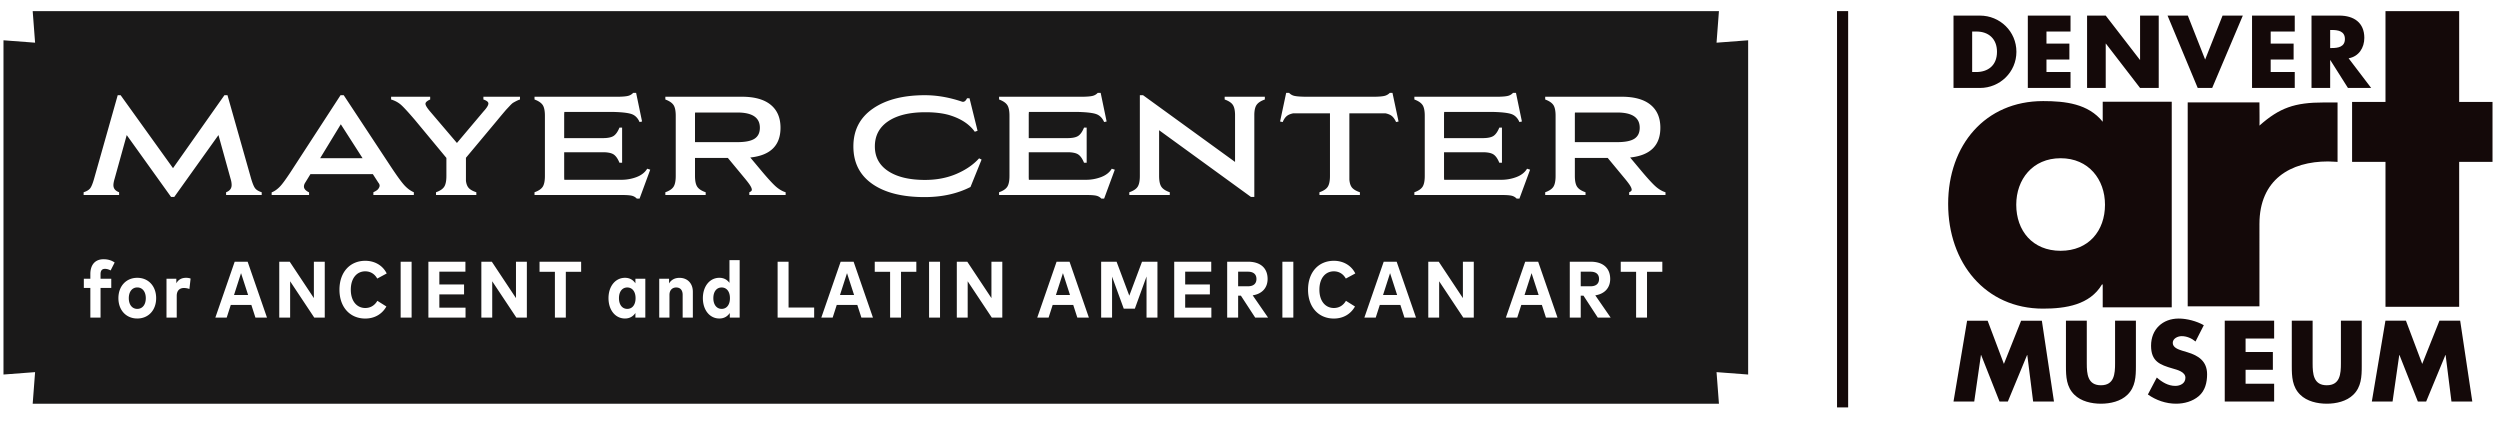 <svg xmlns="http://www.w3.org/2000/svg" width="675" height="115"><g fill="none" fill-rule="evenodd"><path fill="#1A1919" d="M464.113 3l-.647 8.526 8.534-.648v90.244l-8.534-.647.647 8.525H8.827l.648-8.525-8.534.647V10.878l8.534.648L8.826 3h455.287zM98.625 70.414c-4.134 0-6.973 3.074-6.973 7.808 0 4.713 2.84 7.786 6.973 7.786 2.549 0 4.568-1.23 5.7-3.257l-2.439-1.531c-.733 1.262-1.868 1.941-3.26 1.941-2.192 0-3.909-1.747-3.909-4.95 0-3.094 1.631-4.95 3.898-4.95 1.414 0 2.538.702 3.24 1.953l2.557-1.381c-1.069-2.157-3.227-3.419-5.787-3.419zm261.52 0c-4.135 0-6.974 3.074-6.974 7.808 0 4.713 2.84 7.786 6.974 7.786 2.548 0 4.567-1.23 5.7-3.257l-2.44-1.531c-.733 1.262-1.867 1.941-3.26 1.941-2.192 0-3.909-1.747-3.909-4.95 0-3.094 1.631-4.95 3.899-4.95 1.414 0 2.537.702 3.238 1.953l2.558-1.381c-1.069-2.157-3.227-3.419-5.786-3.419zm-160.437-.183h-2.753v6.146c-.593-.818-1.479-1.37-2.72-1.37-2.612 0-4.459 2.299-4.459 5.501 0 3.203 1.847 5.49 4.448 5.49 1.317 0 2.224-.605 2.818-1.49v1.252h2.666V70.23zm-30.954 4.777c-2.613 0-4.459 2.298-4.459 5.5 0 3.203 1.846 5.49 4.448 5.49 1.317 0 2.224-.605 2.818-1.49v1.252h2.676V75.256h-2.676v1.241c-.594-.885-1.5-1.49-2.807-1.49zm-131.688 0c-2.98 0-5.096 2.233-5.096 5.5 0 3.268 2.116 5.49 5.096 5.49 2.99 0 5.095-2.222 5.095-5.49 0-3.267-2.104-5.5-5.095-5.5zm312.134-4.345h-2.958V85.76h2.958V70.663zm-95.393 0h-2.958V85.76h2.958V70.663zm-142.673 0h-2.958V85.76h2.958V70.663zm72.342 4.356c-1.177 0-2.193.442-2.83 1.51v-1.273h-2.655V85.76h2.764v-6.136c0-1.327.81-2.006 1.812-2.006 1.08 0 1.75.691 1.75 1.985v6.157h2.752v-6.977c0-2.286-1.468-3.764-3.593-3.764zm-57.814-4.356h-9.997V85.76h10.03v-2.686h-7.072v-3.59h6.673v-2.685h-6.673v-3.451h7.04v-2.685zm323.166 0H437.6v2.728h4.146V85.76h2.947V73.39h4.135v-2.727zm-420.87-.67c-2.224 0-3.563 1.456-3.563 4.002v1.261h-1.76v2.492h1.76v8.012h2.753v-8.012h2.894v-2.492h-2.894v-1.23c0-.959.398-1.434 1.187-1.434.593 0 1.09.184 1.534.431l1.089-2.145c-.712-.496-1.65-.884-3-.884zm50.269.67h-2.828V85.76h2.937v-9.814l6.52 9.814h2.828V70.663h-2.936v9.824l-6.521-9.824zm351.237 0h-5.624V85.76h2.958v-5.932h.744l3.865 5.932h3.476l-4.156-6.018c2.536-.388 4.027-2.037 4.027-4.42 0-2.912-1.9-4.66-5.29-4.66zm-52.364 0H373.6l-5.224 15.097h3.066l1.1-3.42h5.56l1.102 3.42h3.12l-5.226-15.097zm-244.307 0h-2.828V85.76h2.936v-9.814l6.522 9.814h2.828V70.663h-2.937v9.824l-6.52-9.824zm255.67 0h-2.828V85.76h2.937v-9.814l6.52 9.814h2.828V70.663h-2.936v9.824l-6.521-9.824zm-51.501 0h-5.624V85.76h2.958v-5.932h.744l3.866 5.932h3.476l-4.156-6.018c2.536-.388 4.026-2.037 4.026-4.42 0-2.912-1.9-4.66-5.29-4.66zm-9.926 0h-9.997V85.76h10.029v-2.686h-7.071v-3.59h6.671v-2.685h-6.671v-3.451h7.039v-2.685zm-25.56 0h-4.165V85.76h2.947V74.695l3.151 8.639h3.002l3.152-8.681V85.76h2.947V70.663h-4.166l-3.434 9.176-3.433-9.176zm-144.57 0h-11.228v2.728h4.146V85.76h2.947V73.39h4.135v-2.727zM50.243 75.008c-1.176 0-2.072.464-2.634 1.478v-1.23h-2.656V85.76h2.764v-5.877c0-1.391.756-2.125 1.943-2.125.507 0 1.069.109 1.48.27l.323-2.814c-.323-.13-.734-.206-1.22-.206zm16.62-4.345h-3.498L58.141 85.76h3.066l1.1-3.42h5.56l1.102 3.42h3.12l-5.226-15.097zm221.912 0h-3.498l-5.225 15.097h3.066l1.1-3.42h5.56l1.102 3.42H294l-5.225-15.097zm-27.609 0h-2.828V85.76h2.936v-9.814l6.52 9.814h2.828V70.663h-2.935v9.824l-6.52-9.824zm-13.757 0h-11.227v2.728h4.145V85.76h2.947V73.39h4.135v-2.727zm-16.934 0h-3.498l-5.225 15.097h3.067l1.1-3.42h5.56l1.101 3.42h3.12l-5.225-15.097zm-17.561 0h-2.958V85.76h9.868v-2.728h-6.91v-12.37zm202.39 0h-3.498l-5.225 15.097h3.067l1.1-3.42h5.56l1.101 3.42h3.12l-5.225-15.097zm-220.455 6.955c1.339 0 2.235 1.1 2.235 2.89 0 1.8-.896 2.89-2.235 2.89-1.34 0-2.246-1.121-2.246-2.89 0-1.768.875-2.89 2.246-2.89zm-157.784-.01c1.349 0 2.3 1.1 2.3 2.9 0 1.812-.951 2.89-2.3 2.89-1.338 0-2.289-1.078-2.289-2.89 0-1.8.95-2.9 2.289-2.9zm132.303.01c1.339 0 2.235 1.1 2.235 2.89 0 1.8-.896 2.89-2.235 2.89-1.371 0-2.246-1.121-2.246-2.89 0-1.768.875-2.89 2.246-2.89zm205.95-3.87l1.91 5.909h-3.81l1.9-5.91zm-310.236 0l1.91 5.909h-3.81l1.9-5.91zm221.911 0l1.91 5.909h-3.81l1.9-5.91zm126.53 0l1.91 5.909h-3.81l1.9-5.91zm-184.83 0l1.912 5.909h-3.812l1.9-5.91zm200.759-.39c1.404 0 2.29.637 2.29 1.963s-.875 1.974-2.29 1.974h-2.655v-3.936zm-92.501 0c1.404 0 2.29.637 2.29 1.963s-.875 1.974-2.29 1.974h-2.656v-3.936zM297.18 25.07h-.786a2.782 2.782 0 0 1-1.329.803c-.51.138-1.328.219-2.45.244h-22.863v.747c1.073.399 1.809.897 2.208 1.495.4.598.598 1.57.598 2.915v16.222c0 1.347-.199 2.324-.598 2.935-.4.61-1.135 1.102-2.208 1.476v.748h23.648c1.199 0 2.065.062 2.602.187a2.66 2.66 0 0 1 1.365.784h.748l2.882-7.812-.823-.261c-.599.997-1.547 1.745-2.844 2.243a11.487 11.487 0 0 1-4.153.747h-15.38a9.759 9.759 0 0 1-.038-1.047v-6.391h10.44c1.347 0 2.32.2 2.92.599.598.398 1.121 1.146 1.57 2.242h.711V34.45h-.711c-.449 1.097-.972 1.843-1.57 2.243-.6.398-1.573.598-2.92.598h-10.44V30.9c0-.075.007-.188.02-.336l.007-.106c.007-.098.011-.175.011-.23h13.434c2.444.074 4.09.292 4.939.653.848.361 1.496 1.053 1.945 2.074l.674-.148-1.608-7.738zm-125.431 0h-.786a2.774 2.774 0 0 1-1.329.803c-.511.138-1.328.219-2.45.244h-22.863v.747c1.072.399 1.808.897 2.208 1.495.398.598.597 1.57.597 2.915v16.222c0 1.347-.199 2.324-.597 2.935-.4.61-1.136 1.102-2.208 1.476v.748h23.649c1.197 0 2.063.062 2.6.187.536.124.992.386 1.366.784h.748l2.881-7.812-.823-.261c-.598.997-1.547 1.745-2.843 2.243a11.489 11.489 0 0 1-4.154.747h-15.378c-.026-.2-.038-.548-.038-1.047v-6.391h10.44c1.345 0 2.319.2 2.918.599.598.398 1.122 1.146 1.571 2.242h.712V34.45h-.712c-.449 1.097-.973 1.843-1.57 2.243-.6.398-1.574.598-2.92.598h-10.44V30.9c0-.075.007-.188.019-.336.013-.15.02-.262.02-.337H165.8c2.444.075 4.091.293 4.939.654.848.361 1.497 1.053 1.946 2.074l.673-.148-1.608-7.738zm237.56 0h-.786a2.777 2.777 0 0 1-1.33.803c-.51.138-1.328.219-2.45.244h-22.863v.747c1.074.399 1.809.897 2.208 1.495.4.598.598 1.57.598 2.915v16.222c0 1.347-.199 2.324-.598 2.935-.399.61-1.134 1.102-2.208 1.476v.748h23.649c1.198 0 2.064.062 2.6.187a2.66 2.66 0 0 1 1.366.784h.748l2.882-7.812-.823-.261c-.599.997-1.547 1.745-2.844 2.243a11.487 11.487 0 0 1-4.153.747h-15.38a9.758 9.758 0 0 1-.037-1.047v-6.391h10.44c1.346 0 2.32.2 2.918.599.599.398 1.122 1.146 1.572 2.242h.71V34.45h-.71c-.45 1.097-.973 1.843-1.572 2.243-.598.398-1.572.598-2.919.598h-10.44V30.9c0-.075.008-.188.02-.336l.008-.106c.007-.098.01-.175.01-.23h13.434c2.444.074 4.09.292 4.939.653.848.361 1.497 1.053 1.945 2.074l.674-.148-1.608-7.738zm-159.59.635c-5.887 0-10.576 1.215-14.069 3.645-3.492 2.43-5.238 5.824-5.238 10.186 0 4.36 1.696 7.73 5.09 10.11 3.39 2.38 8.105 3.569 14.143 3.569 4.69 0 8.818-.91 12.386-2.728l2.993-7.4-.673-.337c-1.547 1.719-3.587 3.12-6.119 4.204-2.531 1.084-5.356 1.626-8.474 1.626-4.216 0-7.529-.79-9.936-2.373-2.406-1.583-3.61-3.807-3.61-6.671 0-2.916 1.204-5.184 3.61-6.803 2.407-1.62 5.757-2.43 10.048-2.43 2.47 0 4.59.249 6.36.748 3.17.946 5.489 2.453 6.96 4.522l.75-.262-2.171-8.783h-.674c-.349.747-.785 1.059-1.309.934-3.443-1.17-6.798-1.757-10.067-1.757zm-217.151 0h-.787L25.46 48.056c-.4 1.446-.78 2.387-1.141 2.822-.362.436-.942.779-1.74 1.028v.748h9.58v-.748c-1.024-.374-1.536-1.009-1.536-1.906 0-.448.113-1.046.337-1.794l3.256-11.737 11.974 16.708h.86L58.986 36.47l3.256 11.737c.2.623.3 1.209.3 1.757 0 .921-.499 1.569-1.497 1.943v.748h9.616v-.748c-.798-.25-1.378-.592-1.74-1.028-.362-.435-.754-1.39-1.178-2.859l-6.324-22.315h-.823L46.712 45.403 32.569 25.704zm276.05 0h-.86v21.791c0 1.347-.201 2.324-.6 2.935-.399.61-1.147 1.102-2.245 1.476v.748h10.927v-.748c-1.099-.374-1.853-.865-2.265-1.476-.411-.61-.617-1.588-.617-2.935V35.16l24.808 18.017h.899V30.9c.025-1.196.242-2.074.655-2.635.41-.561 1.14-1.028 2.189-1.402v-.747h-10.852v.747c1.048.374 1.771.84 2.17 1.402.4.56.611 1.44.636 2.635v12.821L308.62 25.704zm-192.469.412h-10.552v.747c1.073.324 1.977.816 2.714 1.477.735.66 1.976 2.012 3.722 4.054l8.494 10.243v4.858c0 1.347-.199 2.324-.598 2.935-.4.61-1.135 1.102-2.207 1.476v.748h10.888v-.748c-.923-.298-1.597-.672-2.02-1.12-.425-.45-.687-1.11-.786-1.982v-6.205l8.494-10.167c.324-.398.786-.953 1.383-1.663.6-.71.993-1.166 1.18-1.364l.842-.898c.374-.398.667-.66.88-.784.211-.125.473-.268.785-.43a6.897 6.897 0 0 1 1.029-.43v-.747h-9.88v.747c.9.299 1.348.66 1.348 1.084 0 .473-.437 1.183-1.31 2.13l-7.184 8.523-7.259-8.523c-.823-.97-1.235-1.657-1.235-2.055 0-.4.425-.785 1.272-1.159v-.747zm321.708 0h-20.655v.747c1.073.399 1.81.897 2.208 1.495.399.598.598 1.57.598 2.915v16.222c0 1.347-.2 2.324-.598 2.935-.399.61-1.135 1.102-2.208 1.476v.748h10.89v-.748c-1.098-.374-1.853-.865-2.265-1.476-.411-.61-.617-1.588-.617-2.935v-4.858h8.869l4.302 5.195c.65.772 1.135 1.39 1.46 1.85.324.461.536.842.635 1.14.101.3.101.523 0 .673-.099.15-.299.287-.598.411v.748h9.804v-.748c-.824-.25-1.641-.71-2.452-1.382-.81-.674-2.101-2.056-3.872-4.15l-3.219-3.85c5.44-.573 8.158-3.251 8.158-8.035 0-2.693-.885-4.76-2.657-6.205-1.77-1.447-4.365-2.168-7.783-2.168zm-345.053-.412h-.86L79.41 44.992c-.359.56-.696 1.08-1.013 1.56l-.37.554c-1.018 1.518-1.792 2.563-2.322 3.137-.748.81-1.533 1.377-2.358 1.7v.711h10.104v-.71c-.923-.449-1.385-.972-1.385-1.57 0-.35.112-.698.337-1.047l1.422-2.317h16.838l1.497 2.317c.325.4.418.773.28 1.121a2.01 2.01 0 0 1-.56.823c-.238.2-.594.41-1.067.635v.748h10.926v-.748c-.873-.374-1.703-.978-2.488-1.812-.786-.836-2.027-2.536-3.723-5.102L92.805 25.704zm255.247-.635h-.785l-1.647 7.738.71.148c.276-.672.613-1.19 1.012-1.55.398-.362.997-.63 1.795-.804h9.954v16.894c0 1.347-.2 2.324-.6 2.935-.398.61-1.146 1.102-2.244 1.476v.748h10.927v-.748c-.974-.323-1.672-.728-2.096-1.214-.425-.487-.674-1.227-.748-2.224V30.6h9.765c.798.174 1.398.442 1.796.803.4.361.749.879 1.049 1.551l.673-.148-1.647-7.738h-.71c-.4.399-.854.666-1.366.803-.51.138-1.316.219-2.414.244h-19.308c-1.297-.025-2.214-.106-2.75-.244a2.779 2.779 0 0 1-1.366-.803zm-147.754 1.047h-20.654v.747c1.073.399 1.808.897 2.207 1.495.4.598.598 1.57.598 2.915v16.222c0 1.347-.198 2.324-.598 2.935-.399.61-1.134 1.102-2.207 1.476v.748h10.889v-.748c-1.098-.374-1.853-.865-2.265-1.476-.411-.61-.617-1.588-.617-2.935v-4.858h8.869l4.303 5.195c.648.772 1.135 1.39 1.46 1.85.323.461.535.842.635 1.14.1.3.1.523 0 .673-.1.15-.299.287-.599.411v.748h9.804v-.748c-.824-.25-1.64-.71-2.452-1.382-.81-.674-2.1-2.056-3.872-4.15l-3.218-3.85c5.438-.573 8.158-3.251 8.158-8.035 0-2.693-.886-4.76-2.657-6.205-1.771-1.447-4.367-2.168-7.784-2.168zM92.02 33.553l5.874 9.158h-11.45l5.576-9.158zm344.604-3.177c4.066 0 6.099 1.37 6.099 4.113 0 1.345-.474 2.33-1.422 2.952-.948.623-2.507.935-4.677.935H425.21V30.9c0-.25.012-.423.038-.524zm-237.56 0c4.066 0 6.1 1.37 6.1 4.113 0 1.345-.475 2.33-1.423 2.952-.947.623-2.507.935-4.677.935H187.65V30.9c0-.25.013-.423.038-.524z"/><path fill="#140909" d="M551.609 27.292c6.042 0 12.233.714 16.124 5.583v-5.41h18.637v55.508h-18.637v-6.168h-.204c-3.278 5.518-9.776 6.524-15.92 6.524-15.565 0-25.609-12.367-25.609-28.272 0-15.905 10.044-27.765 25.609-27.765zM663.974 3v24.528h9.005v16.174h-9.005v39.14h-19.892v-39.14h-9.019V27.528h9.019V3h19.892zm-53.926 24.65v.06c.003.289.015 1.578.022 2.908l.002.47.003.91v.484c0 .847-.008 1.457-.027 1.433 5.433-4.823 9.532-6.249 17.366-6.249h3.725v16.051l-.016.001c-.085-.004-.566-.066-2.54-.13-10.155 0-18.535 4.892-18.535 16.898V82.71H590.68V27.65h19.368zm-53.682 15.072c-7.577 0-11.98 5.734-11.98 12.551 0 7.033 4.403 12.443 11.98 12.443 7.578 0 11.982-5.41 11.982-12.443 0-6.817-4.404-12.551-11.982-12.551zM534.59 4.212c5.395 0 9.84 4.274 9.84 9.768 0 5.493-4.47 9.769-9.84 9.769h-7.142V4.21h7.142zm56.122 0l4.676 11.866 4.702-11.867h5.472l-8.273 19.537h-3.905L585.24 4.211h5.472zm40.923-.001c3.828 0 6.732 1.84 6.732 6.011 0 2.695-1.49 5.027-4.24 5.52l6.09 8.006h-6.27l-4.752-7.514h-.051v7.514h-5.036V4.211h7.527zm-12.053 0v4.302h-6.497v3.264h6.189v4.301h-6.19v3.369h6.498v4.301h-11.532V4.211h11.532zm-60.54 0v4.302h-6.496v3.264h6.188v4.301h-6.188v3.369h6.497v4.301h-11.533V4.211h11.533zm9.503 0l9.224 11.945h.05V4.211h5.036V23.75h-5.035l-9.223-11.972h-.052V23.75h-5.035V4.21h5.035zm-34.88 4.302h-1.182v10.934h1.131c3.005 0 5.574-1.658 5.574-5.467 0-3.498-2.286-5.467-5.523-5.467zm95.967-.416h-.488v4.872h.488c1.645 0 3.493-.31 3.493-2.435s-1.848-2.437-3.493-2.437zM531.12 86.59h5.54l4.393 11.669 4.65-11.669h5.599l3.272 21.832h-5.626l-1.58-12.566h-.057l-5.196 12.566h-2.239l-4.966-12.566h-.058l-1.808 12.566h-5.598l3.674-21.832m45.575 0v12.277c0 2.808-.114 5.588-2.267 7.701-1.81 1.796-4.651 2.433-7.178 2.433-2.526 0-5.368-.637-7.177-2.433-2.152-2.113-2.267-4.893-2.267-7.701V86.589h5.626v11.495c0 2.838.201 5.936 3.818 5.936 3.618 0 3.819-3.098 3.819-5.936V86.589h5.626m16.092 5.618c-1.034-.87-2.354-1.448-3.731-1.448-1.034 0-2.412.608-2.412 1.824 0 1.274 1.52 1.766 2.497 2.085l1.436.434c3.014.897 5.339 2.432 5.339 5.964 0 2.172-.516 4.401-2.238 5.878-1.694 1.448-3.962 2.056-6.144 2.056-2.727 0-5.398-.926-7.608-2.49l2.412-4.575c1.407 1.245 3.071 2.258 4.995 2.258 1.32 0 2.727-.666 2.727-2.2 0-1.593-2.21-2.142-3.416-2.49-3.531-1.014-5.857-1.94-5.857-6.167 0-4.43 3.13-7.326 7.464-7.326 2.182 0 4.852.695 6.776 1.796l-2.24 4.4m13.52-.81v3.648h7.366v4.807h-7.366v3.763h7.71v4.807h-13.336V86.589h13.337v4.807h-7.711m31.364-4.807v12.277c0 2.808-.114 5.588-2.267 7.701-1.809 1.796-4.651 2.433-7.177 2.433-2.527 0-5.368-.637-7.177-2.433-2.153-2.113-2.268-4.893-2.268-7.701V86.589h5.627v11.495c0 2.838.2 5.936 3.818 5.936 3.617 0 3.818-3.098 3.818-5.936V86.589h5.626m6.395 0h5.54L654 98.258l4.65-11.669h5.598l3.273 21.832h-5.627l-1.58-12.566h-.056l-5.196 12.566h-2.24l-4.966-12.566h-.057l-1.808 12.566h-5.598l3.674-21.832"/><path fill="#140909" fill-rule="nonzero" d="M499 3L499 110 496 110 496 3z"/></g></svg>